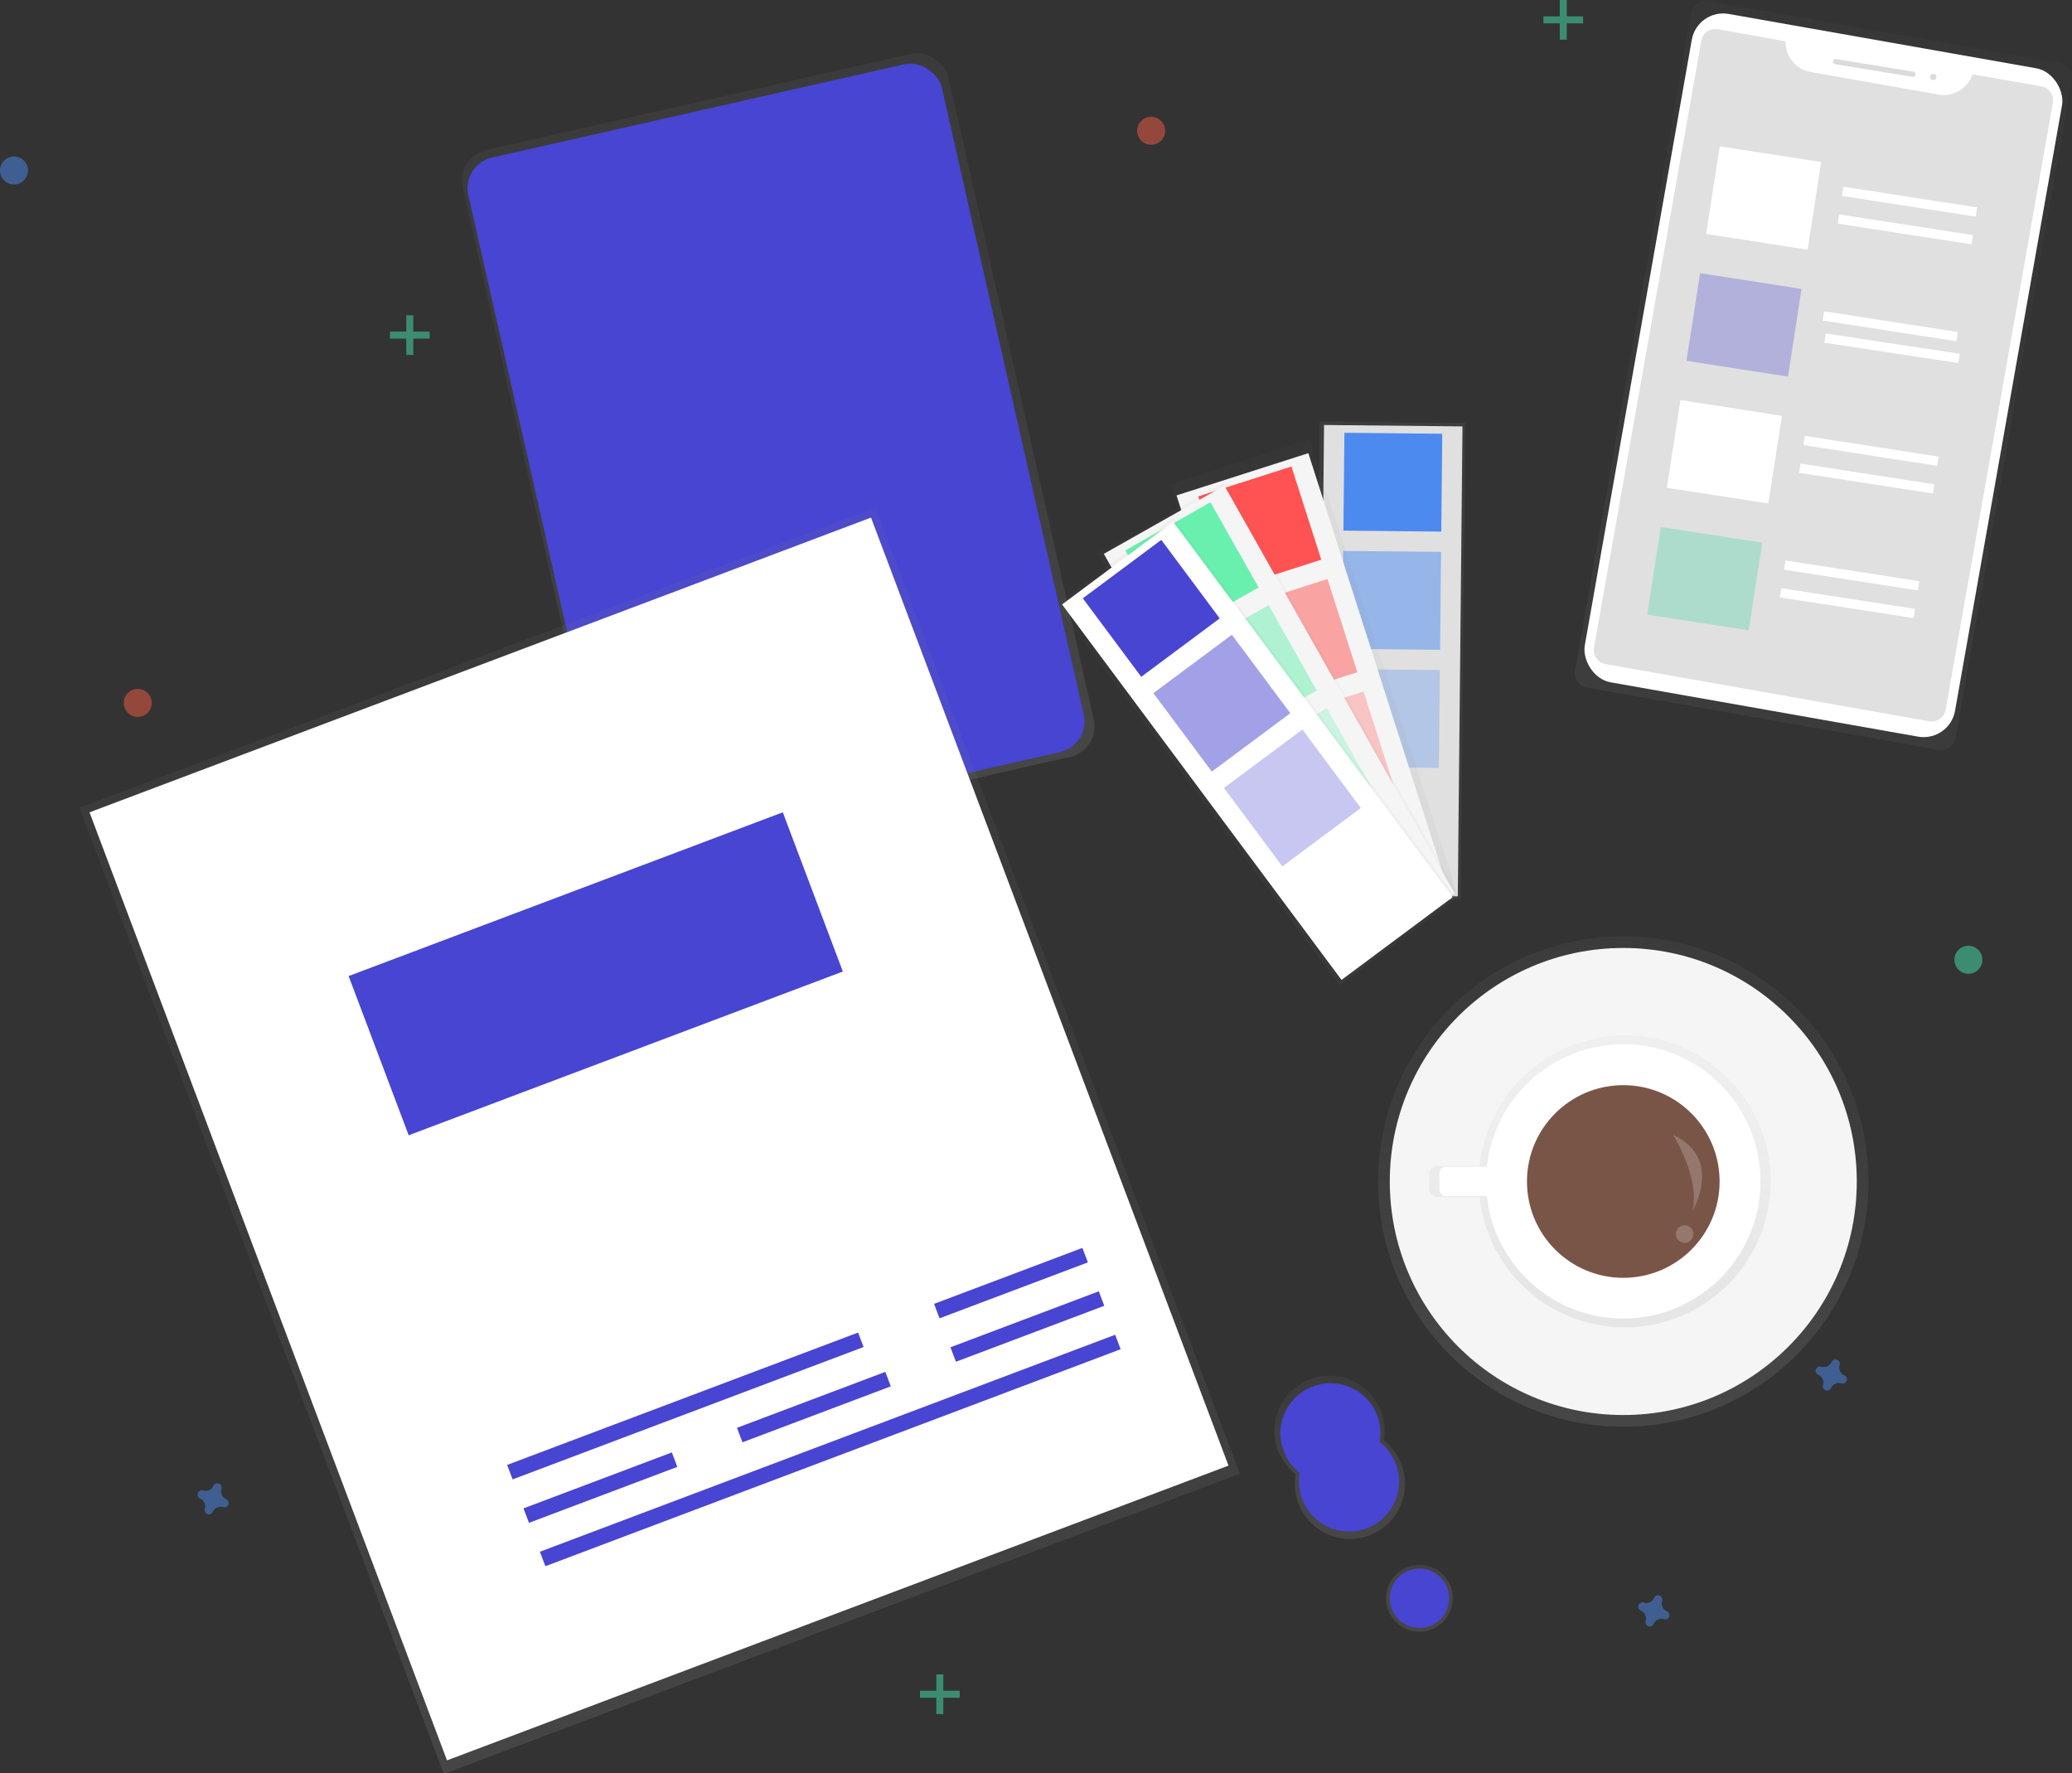 <svg xmlns="http://www.w3.org/2000/svg" xmlns:xlink="http://www.w3.org/1999/xlink" width="887.37" height="759.32" viewBox="0 0 887.37 759.32"><rect x="0" y="0" width="887.37" height="759.32" fill="#333333" stroke="none"/><defs><linearGradient id="a" x1="506.4" y1="439.52" x2="506.4" y2="130.8" gradientTransform="translate(-16.76 -20.68)" gradientUnits="userSpaceOnUse"><stop offset="0" stop-color="gray" stop-opacity=".25"/><stop offset=".54" stop-color="gray" stop-opacity=".12"/><stop offset="1" stop-color="gray" stop-opacity=".1"/></linearGradient><linearGradient id="b" x1="379.37" y1="769.66" x2="379.37" y2="327.66" gradientTransform="translate(59.33 9.94)" xlink:href="#a"/><linearGradient id="c" x1="730.07" y1="729.34" x2="730.07" y2="659.46" xlink:href="#a"/><linearGradient id="d" x1="607.9" y1="698.71" x2="607.9" y2="670.12" xlink:href="#a"/><linearGradient id="e" x1="854.95" y1="374.84" x2="985.81" y2="65.83" gradientTransform="translate(1157.56 -689.29) rotate(90)" xlink:href="#a"/><linearGradient id="f" x1="485.61" y1="585.05" x2="485.61" y2="381.09" gradientTransform="translate(1234.58 -132.52) rotate(90)" xlink:href="#a"/><linearGradient id="g" x1="509.53" y1="656.67" x2="509.53" y2="453.47" gradientTransform="translate(209.29 -186.27)" xlink:href="#a"/><linearGradient id="h" x1="502.64" y1="656.89" x2="502.64" y2="453.69" gradientTransform="translate(200.82 -175.06)" xlink:href="#a"/><linearGradient id="i" x1="504.18" y1="668.85" x2="504.18" y2="465.65" gradientTransform="translate(190.32 -175.35)" xlink:href="#a"/><linearGradient id="j" x1="695.2" y1="610.94" x2="695.2" y2="400.94" xlink:href="#a"/><linearGradient id="k" x1="841.52" y1="638.78" x2="841.52" y2="513.78" xlink:href="#a"/></defs><title>Specs</title><rect x="383" y="110.12" width="213.27" height="308.72" rx="13.44" transform="translate(-202.62 44.27) rotate(-12.75)" fill="url(#a)"/><rect x="384.68" y="114.08" width="207.97" height="302.01" rx="13.44" transform="translate(-202.78 44.07) rotate(-12.75)" fill="#4745d1"/><path fill="url(#b)" d="M34.07 345.924l340.882-128.559 156.026 413.712-340.882 128.559z"/><path fill="#fff" d="M38.337 347.862l334.686-126.222 153.103 405.962-334.686 126.222z"/><path fill="#4745d1" d="M217.198 627.308l150.303-56.685 2.337 6.196-150.303 56.685zm14.029 37.177l246.365-92.913 2.337 6.196-246.365 92.913zm168.806-106.147l63.526-23.958 2.337 6.196-63.526 23.958zm-175.827 87.577l63.526-23.958 2.337 6.196-63.526 23.958zm91.43-34.494l63.526-23.958 2.337 6.196-63.526 23.958zm91.42-34.491l63.526-23.958 2.337 6.196-63.526 23.958zm-257.743-158.958l185.936-70.123 25.713 68.178-185.936 70.123z"/><path d="M748.93 687.15a24.07 24.07 0 0 0 .36-4.11 23.59 23.59 0 1 0-38.07 18.61 23.18 23.18 0 0 0-.37 4.11 23.59 23.59 0 1 0 38.08-18.61z" transform="translate(-156.32 -70.34)" fill="url(#c)"/><circle cx="577.73" cy="634.39" r="21.44" fill="#4745d1"/><circle cx="607.9" cy="684.42" r="14.3" fill="url(#d)"/><circle cx="607.9" cy="684.42" r="12.71" fill="#4745d1"/><circle cx="569.78" cy="613.74" r="21.44" fill="#4745d1"/><path d="M668 0h3v17h-3zm10 7v3h-17v-3zm-504 128h3v17h-3zm10 7v3h-17v-3zm217 575h3v17h-3zm10 7v3h-17v-3z" opacity=".5" fill="#47e6b1"/><path d="M946.21 659.29a3.67 3.67 0 0 1-2.05-4.44 1.89 1.89 0 0 0 .08-.4 1.84 1.84 0 0 0-3.31-1.23 1.9 1.9 0 0 0-.2.37 3.68 3.68 0 0 1-4.45 2 1.77 1.77 0 0 0-.4-.08 1.84 1.84 0 0 0-1.22 3.31 1.62 1.62 0 0 0 .36.21 3.68 3.68 0 0 1 2.05 4.44 1.15 1.15 0 0 0-.08.41 1.84 1.84 0 0 0 3.31 1.22 2.53 2.53 0 0 0 .2-.36 3.67 3.67 0 0 1 4.44-2 1.86 1.86 0 0 0 .41.08 1.84 1.84 0 0 0 1.22-3.31 2.6 2.6 0 0 0-.36-.22zm-76 101a3.67 3.67 0 0 1-2.05-4.44 1.89 1.89 0 0 0 .08-.4 1.84 1.84 0 0 0-3.31-1.23 1.9 1.9 0 0 0-.2.37 3.68 3.68 0 0 1-4.45 2 1.77 1.77 0 0 0-.4-.08 1.84 1.84 0 0 0-1.22 3.31 1.62 1.62 0 0 0 .36.21 3.68 3.68 0 0 1 2.05 4.44 1.15 1.15 0 0 0-.08.41 1.84 1.84 0 0 0 3.31 1.22 2.53 2.53 0 0 0 .2-.36 3.67 3.67 0 0 1 4.44-2 1.86 1.86 0 0 0 .41.08 1.84 1.84 0 0 0 1.22-3.31 2.6 2.6 0 0 0-.36-.22zm-617-48a3.67 3.67 0 0 1-2.05-4.44 1.89 1.89 0 0 0 .08-.4 1.84 1.84 0 0 0-3.31-1.23 1.9 1.9 0 0 0-.2.37 3.68 3.68 0 0 1-4.45 2 1.77 1.77 0 0 0-.4-.08 1.84 1.84 0 0 0-1.22 3.31 1.62 1.62 0 0 0 .36.21 3.68 3.68 0 0 1 2 4.44 1.15 1.15 0 0 0-.08.41 1.84 1.84 0 0 0 3.31 1.22 2.53 2.53 0 0 0 .2-.36 3.67 3.67 0 0 1 4.44-2 1.86 1.86 0 0 0 .41.08 1.84 1.84 0 0 0 1.22-3.31 2.6 2.6 0 0 0-.31-.22z" transform="translate(-156.32 -70.34)" fill="#4d8af0" opacity=".5"/><circle cx="493" cy="56" r="6" fill="#f55f44" opacity=".5"/><circle cx="6" cy="73" r="6" fill="#4d8af0" opacity=".5"/><circle cx="843" cy="411" r="6" fill="#47e6b1" opacity=".5"/><circle cx="59" cy="301" r="6" fill="#f55f44" opacity=".5"/><path d="M794.22 148.35h286a6.29 6.29 0 0 1 6.29 6.29v152.92a6.28 6.28 0 0 1-6.28 6.28h-286a6.29 6.29 0 0 1-6.29-6.29v-152.91a6.29 6.29 0 0 1 6.29-6.29z" transform="translate(390.28 1043.48) rotate(-79.98)" fill="url(#e)" opacity=".5"/><rect x="856.72" y="85.71" width="161.02" height="290.64" rx="13.64" transform="translate(-101.83 -229.87) rotate(10.02)" fill="#fff"/><path d="M1001.08 102.14a13 13 0 0 1-14.6 8.69l-54.77-9.67a13.06 13.06 0 0 1-10.71-13.16l-29-5.13a6.11 6.11 0 0 0-7.08 5l-45.92 259.76a6.12 6.12 0 0 0 4.95 7.09l138.55 24.48a6.11 6.11 0 0 0 7.09-5l45.9-259.81a6.11 6.11 0 0 0-5-7.09z" transform="translate(-156.32 -70.34)" fill="#e0e0e0"/><rect x="941.07" y="98.26" width="35.88" height="2.24" rx="1.12" transform="translate(-127.66 -223.96) rotate(9.3)" fill="#dbdbdb"/><circle cx="827.96" cy="32.96" r="1.35" fill="#dbdbdb"/><path fill="#fff" d="M736.492 62.649l43.472 6.732-5.814 37.544-43.472-6.732z"/><path fill="#4745d1" opacity=".3" d="M728.077 116.979l43.472 6.732-5.814 37.544-43.472-6.732z"/><path fill="#fff" d="M719.673 171.32l43.472 6.732-5.814 37.544-43.472-6.732z"/><path fill="#3ad29f" opacity=".3" d="M711.258 225.66l43.472 6.732-5.814 37.544-43.472-6.732z"/><path fill="#fff" d="M789.463 79.948l57.304 8.874-.612 3.952-57.304-8.874zm-1.832 11.856l57.304 8.874-.612 3.952-57.304-8.874zm-6.434 41.498l57.304 8.874-.612 3.952-57.304-8.874zm.698 9.491l57.42 8.7-.6 3.96-57.42-8.7zm-8.953 43.865l57.304 8.874-.612 3.952-57.304-8.874zm-1.833 11.856l57.304 8.874-.612 3.952-57.304-8.874zm-6.432 41.489l57.304 8.874-.612 3.952-57.304-8.874zm-1.832 11.856l57.304 8.874-.612 3.952-57.304-8.874z"/><path fill="url(#f)" d="M563.155 384.459l2.04-203.96 62.36.624-2.04 203.96z" opacity=".5"/><path fill="#e0e0e0" d="M567.045 181.994l59.29.593-2.012 201.23-59.29-.593z"/><path fill="#4d8af0" d="M575.763 185.319l41.91.419-.419 41.91-41.91-.419z"/><path fill="#4d8af0" opacity=".5" d="M575.247 235.924l41.91.419-.419 41.91-41.91-.419z"/><path fill="#4d8af0" opacity=".3" d="M574.741 286.519l41.91.419-.419 41.91-41.91-.419z"/><path fill="url(#g)" d="M501.477 207.492l59.242-19.332 62.992 193.04-59.242 19.332z" opacity=".5"/><path fill="#f5f5f5" d="M503.878 212.14l56.444-18.083 61.143 190.847-56.444 18.083z"/><path fill="#ff5252" d="M513.177 212.554l39.898-12.783 12.783 39.898-39.898 12.783z"/><path fill="#ff5252" opacity=".5" d="M528.622 260.735l39.898-12.783 12.783 39.898-39.898 12.783z"/><path fill="#ff5252" opacity=".3" d="M544.046 308.91l39.898-12.783 12.783 39.898-39.898 12.783z"/><path fill="url(#h)" d="M470.287 236.984l54.316-30.681 99.974 176.987-54.316 30.681z" opacity=".5"/><path fill="#f5f5f5" d="M472.737 237.166l51.642-29.171 98.631 174.609-51.642 29.171z"/><path fill="#69f0ae" d="M481.893 235.701l36.504-20.62 20.62 36.504-36.504 20.62z"/><path fill="#69f0ae" opacity=".5" d="M506.798 279.776l36.504-20.62 20.62 36.504-36.504 20.62z"/><path fill="#69f0ae" opacity=".3" d="M531.709 323.853l36.504-20.62 20.62 36.504-36.504 20.62z"/><path fill="url(#i)" d="M452.402 258.949l50.013-37.229 121.31 162.966-50.013 37.229z" opacity=".5"/><path fill="#fff" d="M454.85 258.831l47.551-35.396 119.681 160.777-47.551 35.396z"/><path fill="#4745d1" d="M463.734 256.213l33.612-25.02 25.02 33.612-33.612 25.02z"/><path fill="#4745d1" opacity=".5" d="M493.961 296.819l33.612-25.02 25.02 33.612-33.612 25.02z"/><path fill="#4745d1" opacity=".3" d="M524.171 337.407l33.612-25.02 25.02 33.612-33.612 25.02z"/><circle cx="695.2" cy="505.94" r="105" fill="url(#j)"/><circle cx="695.2" cy="505.94" r="100" fill="#f5f5f5"/><path d="M854.28 513.81a62.5 62.5 0 0 0-64.28 55.82h-18a3.64 3.64 0 0 0-3.64 3.64v6a3.64 3.64 0 0 0 3.64 3.64h18a62.5 62.5 0 1 0 64.27-69.11z" transform="translate(-156.32 -70.34)" fill="url(#k)" opacity=".5"/><path d="M853.51 517.56a58.75 58.75 0 0 0-60.41 52.44h-17.42a2.91 2.91 0 0 0-2.91 2.91v6.67a2.91 2.91 0 0 0 2.91 2.92h17.42a58.75 58.75 0 1 0 60.41-65z" transform="translate(-156.32 -70.34)" fill="#fff"/><circle cx="695.2" cy="505.94" r="41.25" fill="#795548"/><path d="M716.45 485.94s11.76 18.28 8.4 32.5c0 0 13.45-22.35-8.4-32.5z" fill="#fff" opacity=".2"/><circle cx="721.45" cy="528.44" r="3.75" fill="#fff" opacity=".2"/></svg>